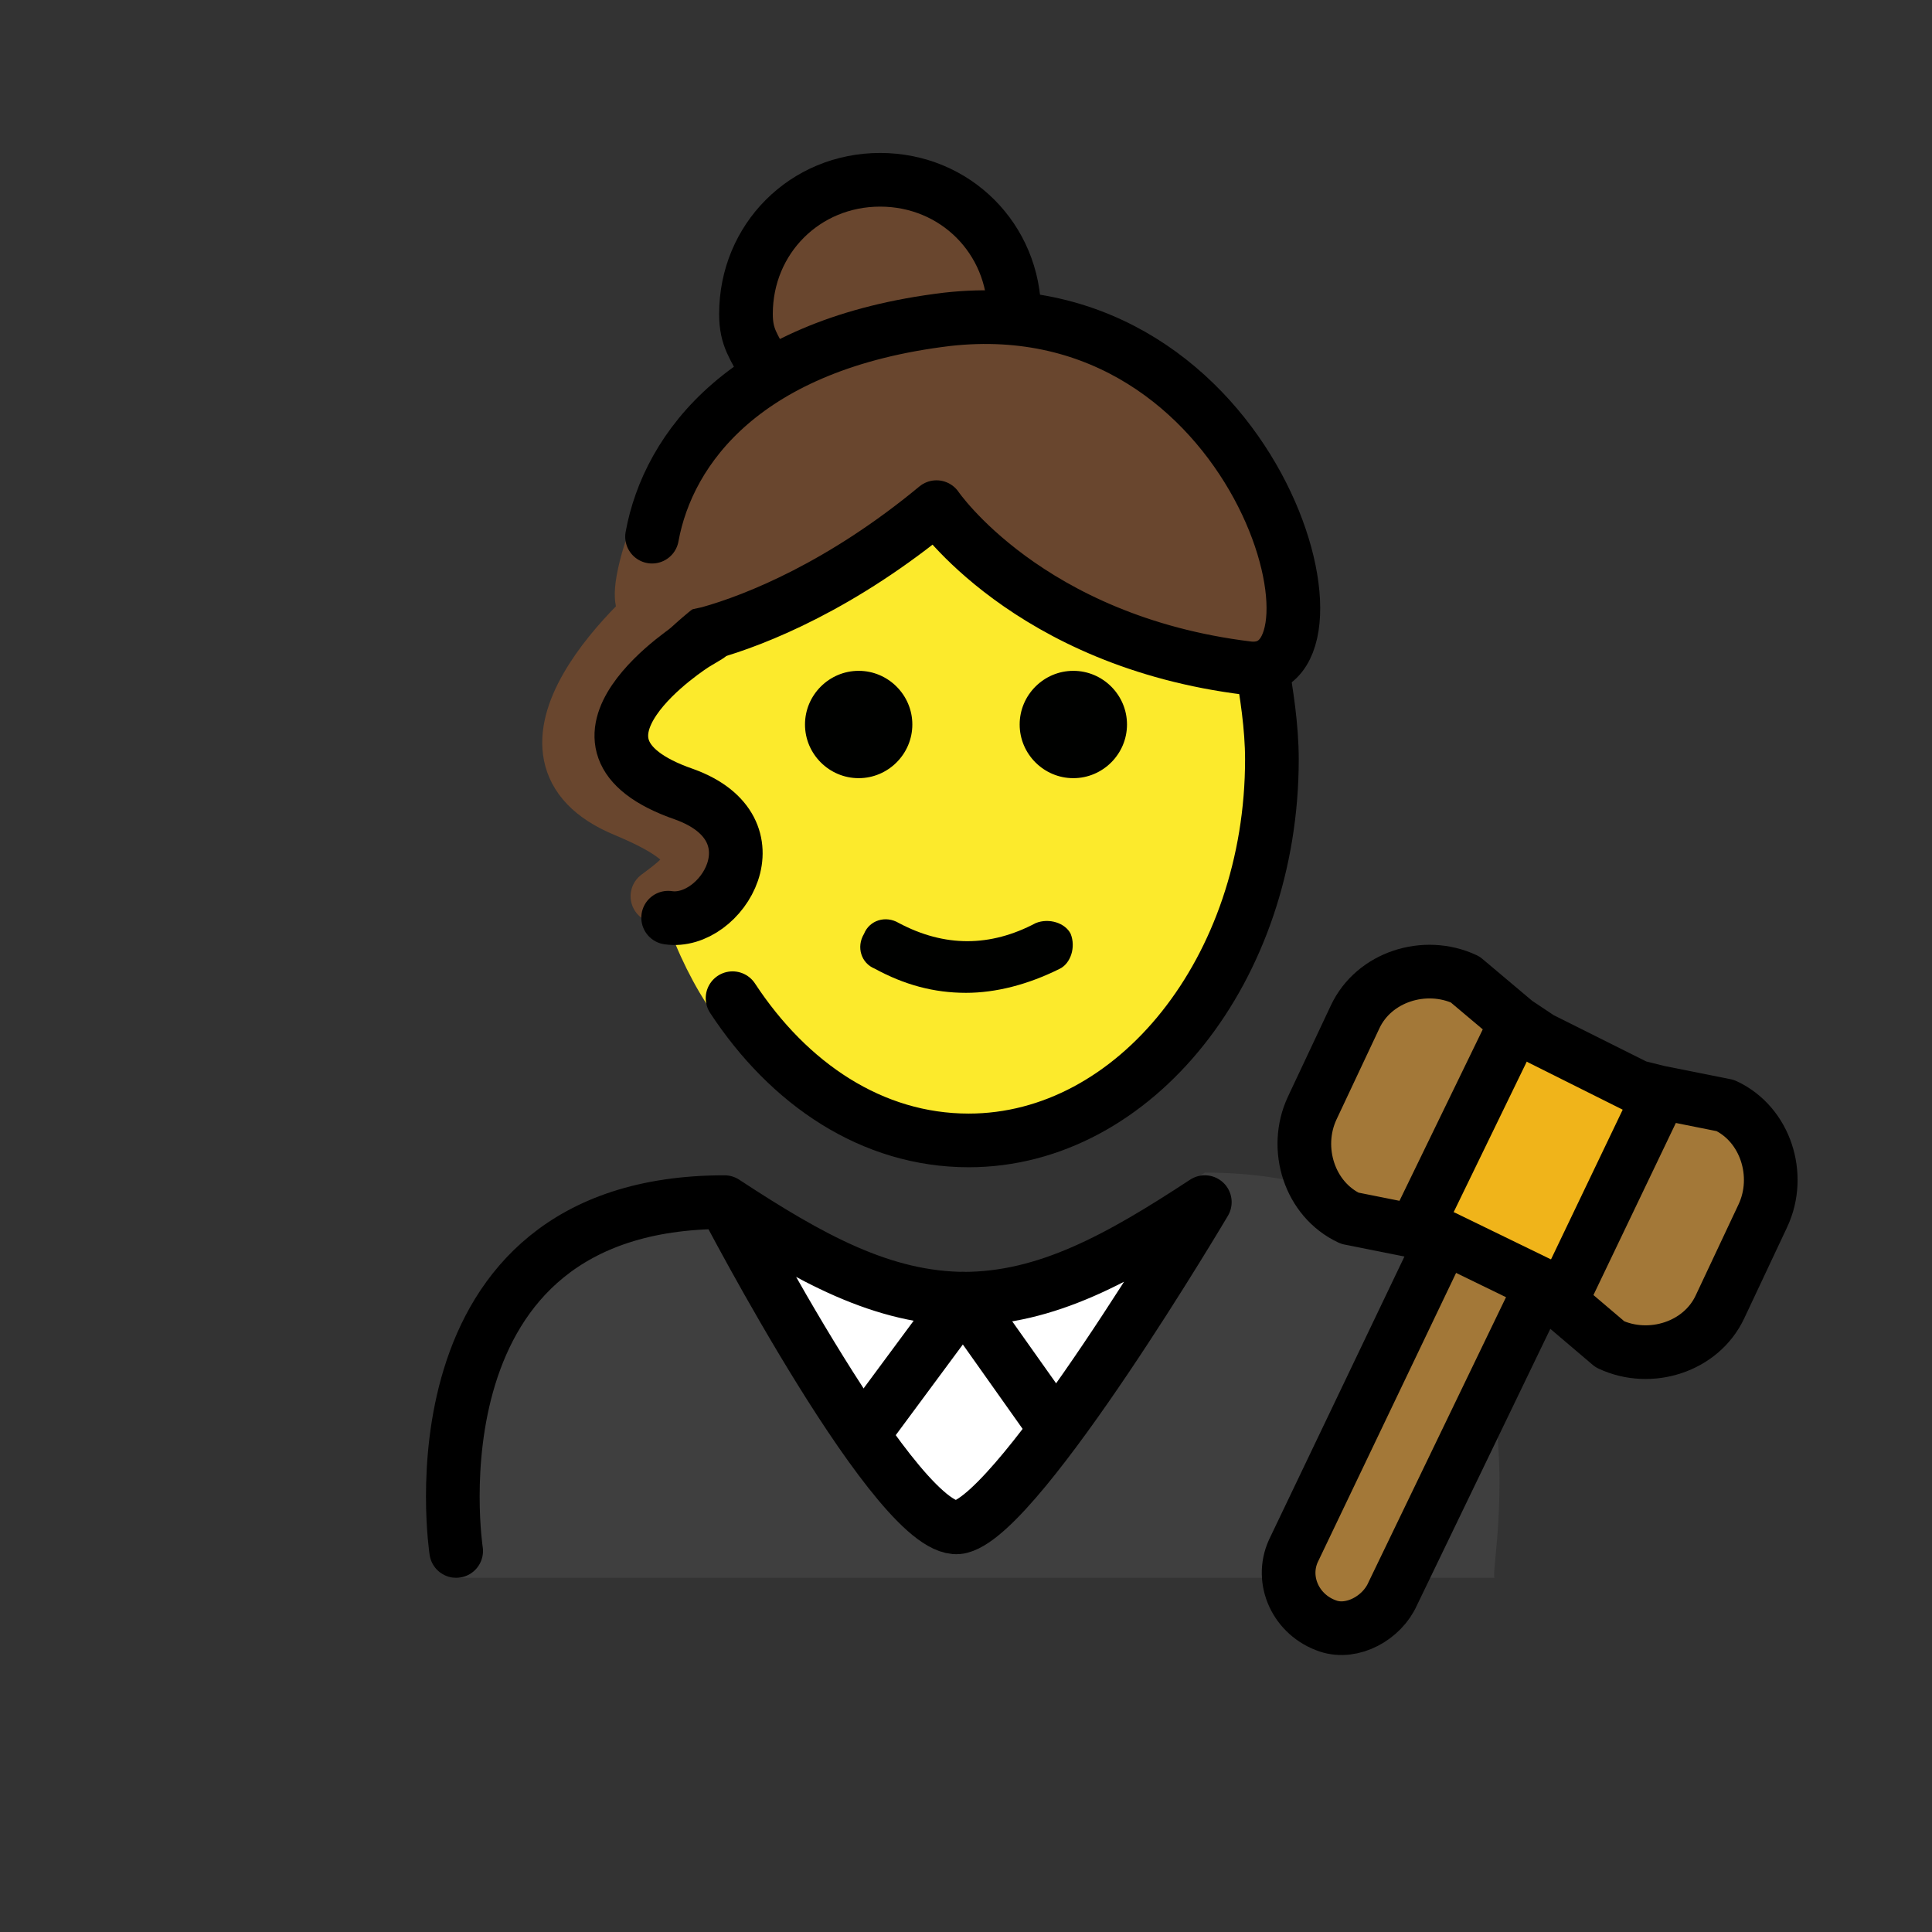 <?xml version="1.0" encoding="utf-8"?>
<!-- Generator: Adobe Illustrator 21.1.0, SVG Export Plug-In . SVG Version: 6.00 Build 0)  -->
<svg version="1.1" id="emoji" xmlns="http://www.w3.org/2000/svg" xmlns:xlink="http://www.w3.org/1999/xlink" x="0px" y="0px"
	 viewBox="0 0 72 72" enable-background="new 0 0 72 72" xml:space="preserve">
<rect x="0" y="0" width="72" height="72" fill="#333333" stroke="none"/>
<g id="_xD83D__xDC69__x200D__x2696__xFE0F__1_">
	<path fill="#69462E" d="M29.9,21c-0.1,1.8-1.7,3.2-3.5,3.2c-1,0-2.4,0.1-3-0.7c-0.4-0.6-0.7-1-0.3-2.6c0.4-1.6,1.2-3.2,2.8-3.5
		C28.1,17.1,30,18.9,29.9,21z"/>
	
		<path fill="#69462E" stroke="#000000" stroke-width="2" stroke-linecap="round" stroke-linejoin="round" stroke-miterlimit="10" d="
		M37.8,11.7c0-2.8-2.2-5-5-5s-5,2.2-5,5c0,0.9,0.3,1.2,0.7,2"/>
	<path fill="#3F3F3F" d="M16.9,58.8c0,0-1.9-14.9,10.1-14.9c3.2,2.1,5.1,3.6,8.9,3.6c3.7,0,5.8-1.6,9-3.8c14,0,10.5,15,10.8,15.1"/>
	<path fill="#FFFFFF" d="M45,44.4l-3.9,6l-2.6,4.5c-1.2,2.1-4.2,2.1-5.4,0l-2.6-4.5l-3.5-6C33.1,49.7,39.1,49.7,45,44.4z"/>
	<path fill="#FCEA2C" d="M48.1,28.5c0-8.4-5.4-15.2-12.1-15.2c-6.7,0-12.1,6.8-12.1,15.2c0,1.3,0.8,2.5,1,3.6
		c0.1,0.7-0.4,1.4-0.1,2.1C26.6,39.5,30.9,43,36,43C42.7,43,48.1,36.9,48.1,28.5z"/>
	<path fill="#000100" d="M42,27c0,1.1-0.9,2-2,2c-1.1,0-2-0.9-2-2c0-1.1,0.9-2,2-2C41.1,25,42,25.9,42,27"/>
	<path fill="#000100" d="M34,27c0,1.1-0.9,2-2,2c-1.1,0-2-0.9-2-2c0-1.1,0.9-2,2-2C33.1,25,34,25.9,34,27"/>
	<path fill="#000100" d="M36,37c-1.2,0-2.3-0.3-3.4-0.9c-0.5-0.2-0.7-0.8-0.4-1.3c0.2-0.5,0.8-0.7,1.3-0.4c1.7,0.9,3.4,0.9,5.1,0
		c0.5-0.2,1.1,0,1.3,0.4c0.2,0.5,0,1.1-0.4,1.3C38.3,36.7,37.1,37,36,37z"/>
	<path fill="none" stroke="#000000" stroke-width="2" stroke-linecap="round" stroke-linejoin="round" stroke-miterlimit="10" d="
		M47,24.7c0.2,1.1,0.4,2.4,0.4,3.6c0,7.8-5.1,14.2-11.3,14.2c-3.6,0-6.7-2.1-8.8-5.3"/>
	<path fill="none" stroke="#000000" stroke-width="2" stroke-linecap="round" stroke-linejoin="round" stroke-miterlimit="10" d="
		M17,57.8c0,0-2-13,10-13c3.2,2.1,5.9,3.6,9,3.6h-0.1c3.1,0,5.8-1.5,9-3.6c0,0-6.8,11.5-9.1,12.1c-2.2,0.6-8.8-12.1-8.8-12.1"/>
	<g>
		<g id="XMLID_60_">
			<g>
				<path fill="#A37838" d="M64.4,41.2c1.5,0.7,2.2,2.6,1.4,4.1l-1.6,3.4c-0.7,1.5-2.6,2.2-4.1,1.4l-2-1.7l0.4-0.4l3.4-7l0-0.2
					L64.4,41.2z"/>
				<polygon fill="#F0B41A" points="61.8,40.7 61.8,40.9 58.4,48 58,48.4 57.5,47.9 57.5,47.9 53.8,46.2 53.8,46.2 52.8,46 53,45.3 
					56.4,38.3 56.5,38.1 57.4,38.8 61,40.5 				"/>
				<path fill="#A37838" d="M57.5,47.9L57.5,47.9L57.5,47.9l-5.5,11.5c-0.4,0.9-1.5,1.5-2.4,1.2c-1.2-0.4-1.8-1.7-1.3-2.8l5.5-11.5
					l0-0.1h0L57.5,47.9z"/>
				<path fill="#A37838" d="M54.6,36.5l1.9,1.6l-0.2,0.2l-3.4,7L52.8,46l-2.5-0.5c-1.5-0.7-2.2-2.6-1.4-4.1l1.6-3.4
					C51.3,36.4,53.1,35.8,54.6,36.5z"/>
			</g>
			<g>
				
					<path fill="none" stroke="#000000" stroke-width="2" stroke-linecap="round" stroke-linejoin="round" stroke-miterlimit="10" d="
					M57.4,48l-5.5,11.4c-0.4,0.9-1.5,1.5-2.4,1.2c-1.2-0.4-1.8-1.7-1.3-2.8l5.5-11.5"/>
				
					<path fill="none" stroke="#000000" stroke-width="2" stroke-linecap="round" stroke-linejoin="round" stroke-miterlimit="10" d="
					M56.5,38.1l-1.9-1.6c-1.5-0.7-3.4-0.1-4.1,1.4l-1.6,3.4c-0.7,1.5-0.1,3.4,1.4,4.1l2.5,0.5l1,0.2h0l3.7,1.8l0,0l0.5,0.5l2,1.7
					c1.5,0.7,3.4,0.1,4.1-1.4l1.6-3.4c0.7-1.5,0.1-3.4-1.4-4.1l-2.5-0.5L61,40.5l-3.6-1.8L56.5,38.1z"/>
				
					<line fill="none" stroke="#000000" stroke-width="2" stroke-linecap="round" stroke-linejoin="round" stroke-miterlimit="10" x1="61.8" y1="40.9" x2="58.4" y2="48"/>
				
					<line fill="none" stroke="#000000" stroke-width="2" stroke-linecap="round" stroke-linejoin="round" stroke-miterlimit="10" x1="53" y1="45.3" x2="56.4" y2="38.3"/>
			</g>
		</g>
	</g>
	<path fill="none" stroke="#000000" stroke-width="2" stroke-linecap="round" stroke-linejoin="round" stroke-miterlimit="10" d="
		M27.4,58.7"/>
	
		<polyline fill="none" stroke="#000000" stroke-width="2" stroke-linecap="round" stroke-linejoin="round" stroke-miterlimit="10" points="
		32.2,53.4 35.9,48.4 39.3,53.2 	"/>
	
		<path fill="#69462E" stroke="#000000" stroke-width="2" stroke-linecap="round" stroke-linejoin="round" stroke-miterlimit="10" d="
		M25,23.9c0,0,0.5-0.1,1.4-0.3c1.8-0.5,5-1.8,8.5-4.7c0,0,3.4,5,11.6,6c4.3,0.5,0.4-14.3-11.2-13c-7.5,0.9-10.4,4.8-11,8.1"/>
	<path fill="none" stroke="#69462E" stroke-width="2" stroke-linecap="round" stroke-linejoin="round" stroke-miterlimit="10" d="
		M25.6,21.6c-1.8,1.3-7.4,6.5-2.3,8.6c3.6,1.5,2.4,2.3,1.2,3.2"/>
	<path fill="none" stroke="#000000" stroke-width="2" stroke-linecap="round" stroke-linejoin="round" stroke-miterlimit="10" d="
		M24.9,34.2c2,0.3,4.2-3.3,0.6-4.6C20,27.7,25.9,24,25.9,24l0.5-0.3"/>
</g>
</svg>

